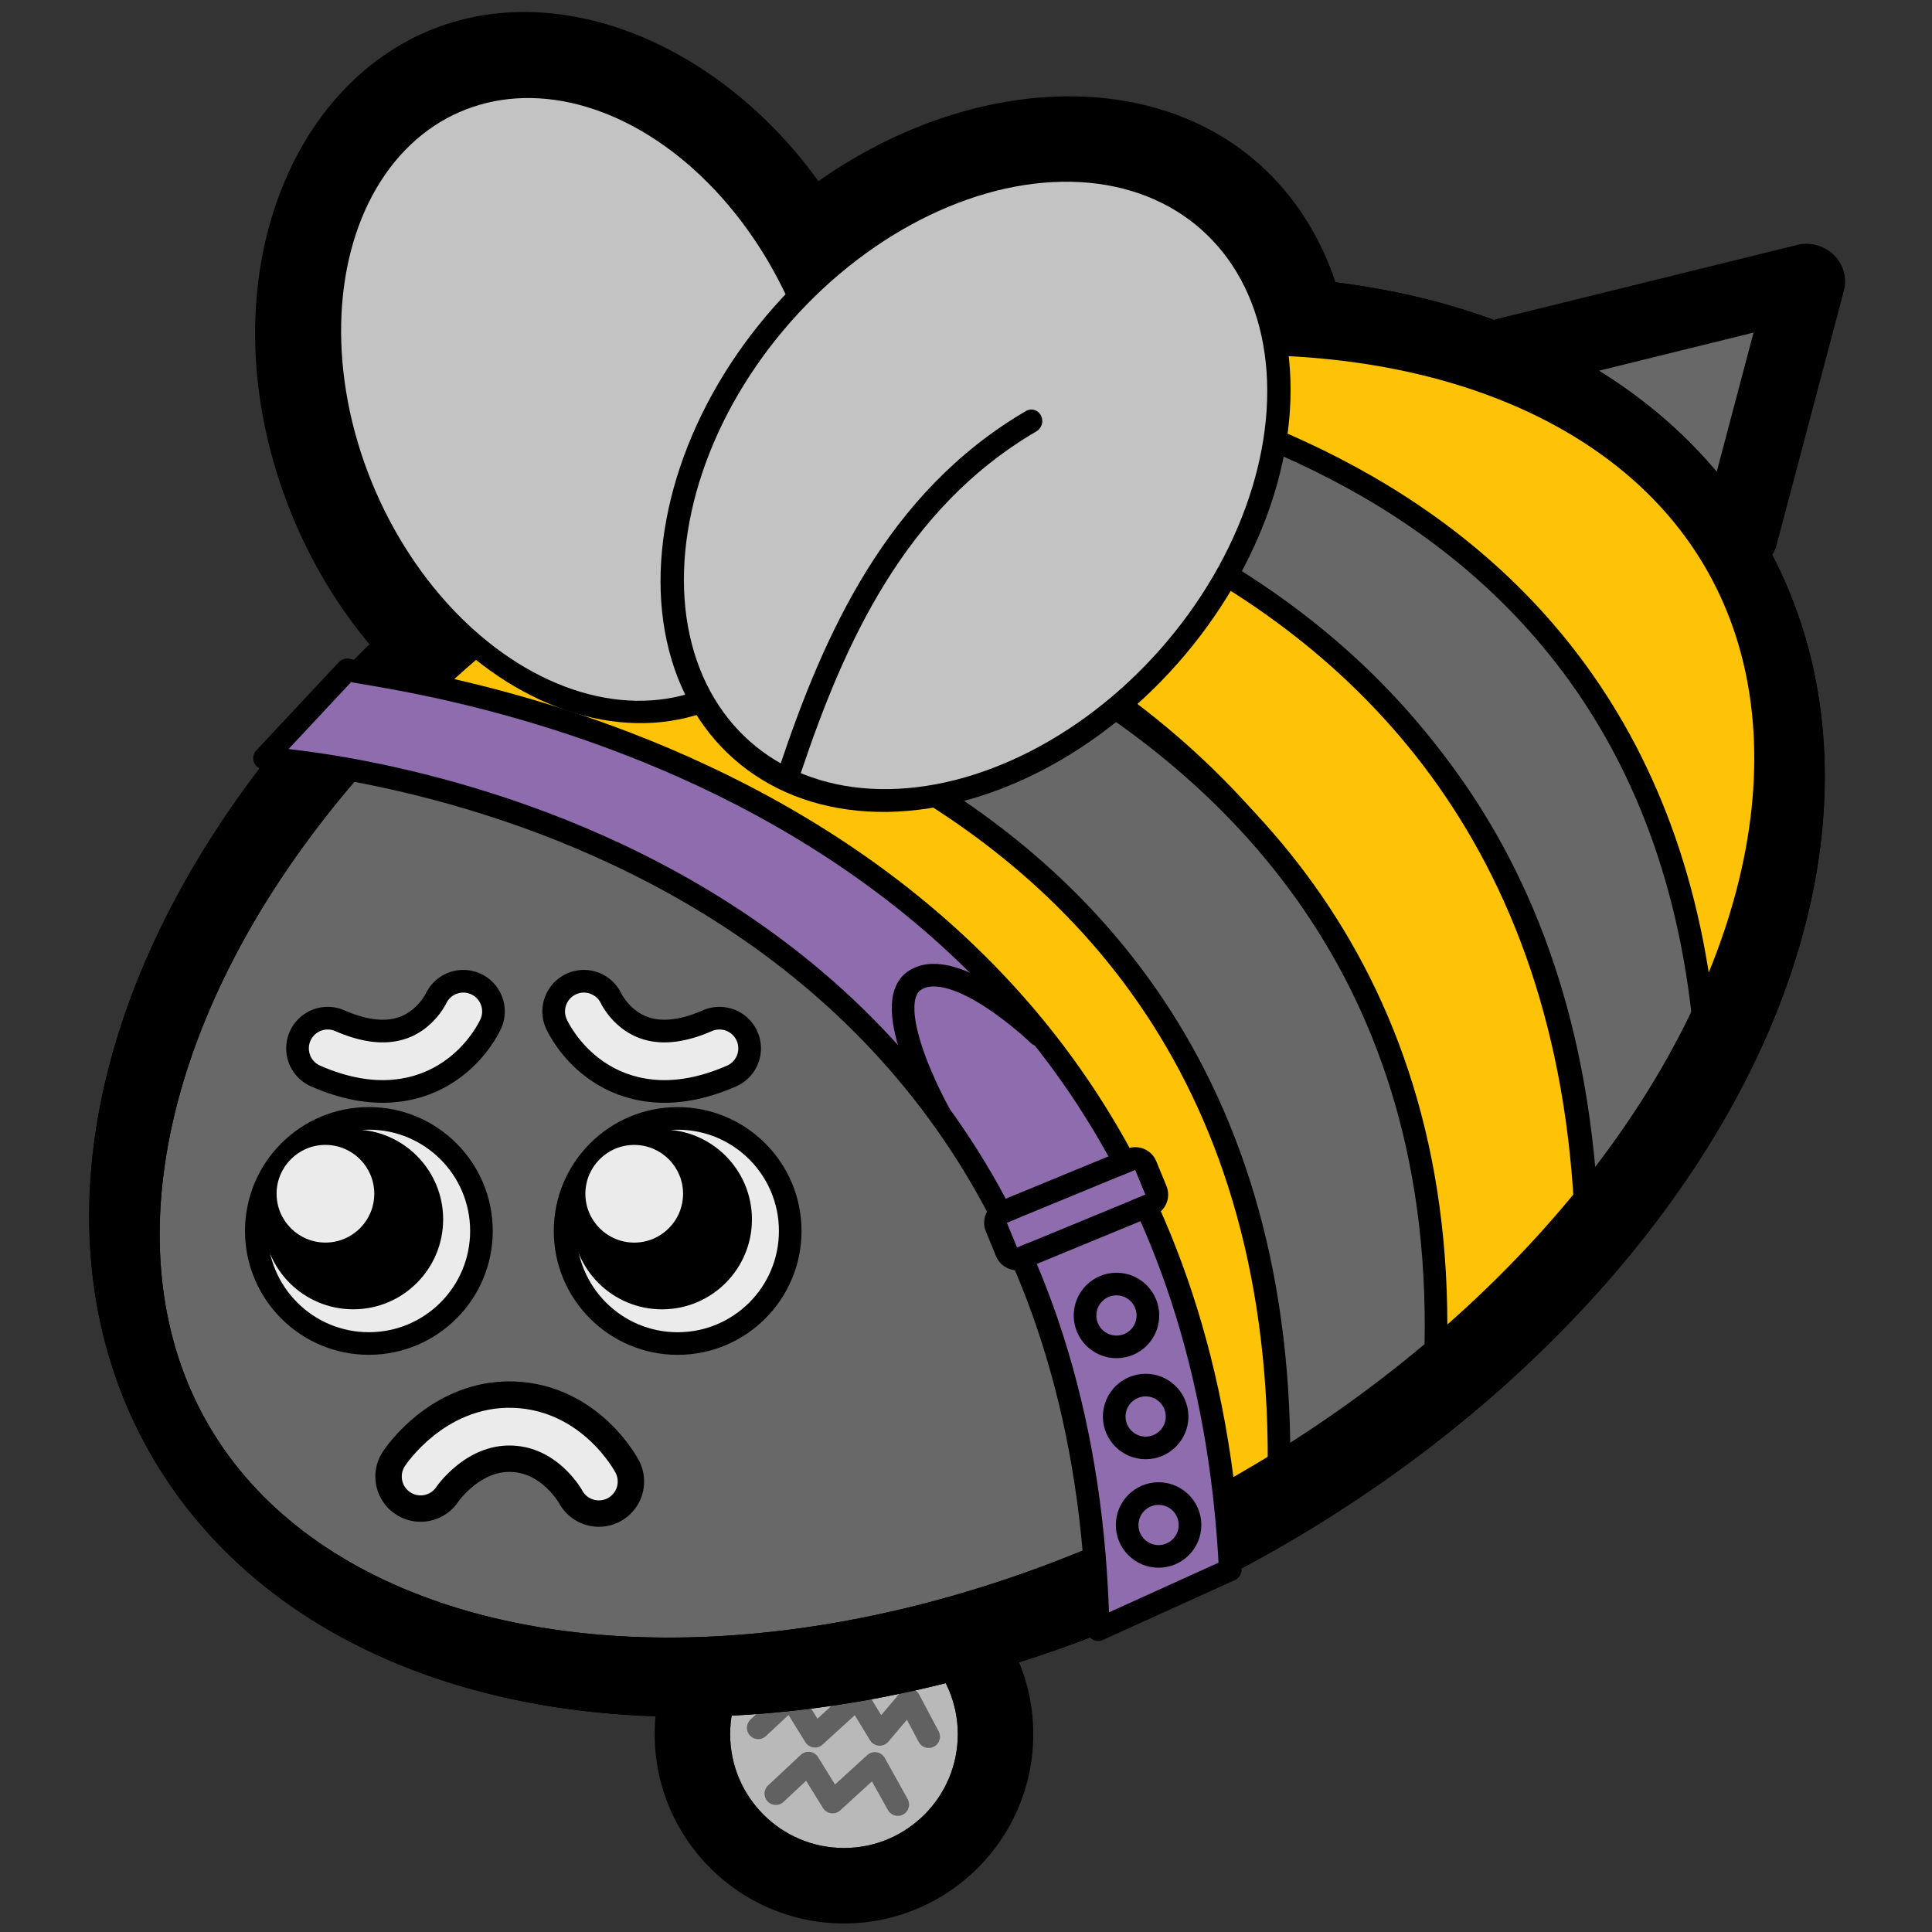 <?xml version="1.0" encoding="UTF-8" standalone="no"?>
<!DOCTYPE svg PUBLIC "-//W3C//DTD SVG 1.1//EN" "http://www.w3.org/Graphics/SVG/1.1/DTD/svg11.dtd">
<svg width="100%" height="100%" viewBox="0 0 256 256" version="1.1" xmlns="http://www.w3.org/2000/svg" xmlns:xlink="http://www.w3.org/1999/xlink" xml:space="preserve" xmlns:serif="http://www.serif.com/" style="fill-rule:evenodd;clip-rule:evenodd;stroke-linecap:round;stroke-linejoin:round;stroke-miterlimit:1.5;">
    <rect x="0" y="0" width="256" height="256" fill="#333333" stroke="none"/>
    <g transform="matrix(1,0,0,1,0,-1686)">
        <g id="blobbee_collar" transform="matrix(1,0,0,1,0,1686)">
            <rect x="0" y="0" width="256" height="256" style="fill:none;"/>
            <g transform="matrix(1.311,0,0,1.311,-33.829,-2296.31)">
                <circle cx="111.106" cy="1926.85" r="11.504" style="fill:rgb(185,185,185);"/>
                <path d="M111.106,1907.71C121.666,1907.71 130.239,1916.29 130.239,1926.85C130.239,1937.4 121.666,1945.98 111.106,1945.98C100.546,1945.98 91.972,1937.4 91.972,1926.85C91.972,1916.29 100.546,1907.71 111.106,1907.71ZM111.106,1915.34C104.756,1915.34 99.601,1920.5 99.601,1926.85C99.601,1933.19 104.756,1938.35 111.106,1938.35C117.455,1938.35 122.61,1933.19 122.61,1926.85C122.61,1920.5 117.455,1915.34 111.106,1915.34Z"/>
            </g>
            <g transform="matrix(1.062,0,0,1.062,-6.781,-1807.46)">
                <path d="M100.988,1917.52L105.063,1913.71L108.068,1918.57L113.348,1913.75L116.145,1918.34L119.811,1914.01L122.257,1918.62" style="fill:none;stroke:rgb(97,97,97);stroke-width:2.82px;"/>
            </g>
            <g transform="matrix(1.062,0,0,1.062,-4.449,-1798.74)">
                <path d="M100.988,1917.52L105.063,1913.71L108.068,1918.57L113.348,1913.75L116.204,1918.88" style="fill:none;stroke:rgb(97,97,97);stroke-width:2.82px;"/>
            </g>
            <g id="Bee" transform="matrix(0.957,0,0,0.957,0.63,0.494)">
                <g id="Sting" transform="matrix(0.783,0.14,-0.136,0.759,67.23,-21.11)">
                    <path d="M189.771,56.854L238.765,34.355L235.05,81.388" style="fill:rgb(104,104,104);stroke:black;stroke-width:13.34px;"/>
                </g>
                <g id="Body" transform="matrix(0.994,-0.574,0.761,1.283,-120.17,92.605)">
                    <ellipse cx="168.926" cy="110.515" rx="107.942" ry="55.376" style="fill:rgb(104,104,104);stroke:black;stroke-width:7.8px;"/>
                </g>
                <g id="Wings-outline" serif:id="Wings outline" transform="matrix(0.96,0.127,-0.127,0.96,7.569,-6.443)">
                    <g transform="matrix(1.177,-0.575,0.651,1.214,-55.893,35.953)">
                        <path d="M87.446,13.709C105.459,13.709 121.418,31.62 121.418,54.893C121.418,78.522 105.109,96.672 86.82,96.672C68.807,96.672 52.848,78.761 52.848,55.488C52.848,31.859 69.157,13.709 87.446,13.709ZM87.133,21.55C72.762,21.55 61.095,36.624 61.095,55.191C61.095,73.758 72.762,88.832 87.133,88.832C101.504,88.832 113.171,73.758 113.171,55.191C113.171,36.624 101.504,21.55 87.133,21.55Z"/>
                    </g>
                    <g transform="matrix(1.243,0.685,-0.776,1.283,74.269,-72.812)">
                        <path d="M86.825,14.343C104.809,14.343 120.781,32.248 120.781,55.483C120.781,78.368 105.155,96.038 87.441,96.038C69.457,96.038 53.485,78.134 53.485,54.899C53.485,32.013 69.111,14.343 86.825,14.343ZM87.133,21.55C72.762,21.55 61.095,36.624 61.095,55.191C61.095,73.758 72.762,88.832 87.133,88.832C101.504,88.832 113.171,73.758 113.171,55.191C113.171,36.624 101.504,21.55 87.133,21.55Z"/>
                    </g>
                </g>
                <g id="Stripes" transform="matrix(1,0,0,1,4.427,10.012)">
                    <g transform="matrix(1,-7.43708e-18,-7.43708e-18,1,92.346,-63.841)">
                        <path d="M37.588,107.021C36.302,108.044 130.102,103.736 138.911,199.269C185.818,73.536 38.054,97.55 37.588,107.021Z" style="fill:rgb(254,194,7);stroke:black;stroke-width:3.13px;"/>
                    </g>
                    <g transform="matrix(1,-7.43708e-18,-7.43708e-18,1,73.491,-52.642)">
                        <path d="M157.766,189.064C152.141,96.884 58.714,94.709 59.225,91.972L24.408,104.867C24.408,104.867 137.219,103.115 141.236,211.738L154.889,190.72" style="fill:rgb(104,104,104);stroke:black;stroke-width:3.13px;"/>
                    </g>
                    <g transform="matrix(1,-7.43708e-18,-7.43708e-18,1,55.573,-39.821)">
                        <path d="M138.184,221.282L158.96,198.917C155.015,90.156 39.958,88.264 39.959,88.304L21.516,99.184C21.345,99.215 140.506,108.796 138.184,221.282Z" style="fill:rgb(254,194,7);stroke:black;stroke-width:3.13px;"/>
                    </g>
                    <g transform="matrix(1,-7.43708e-18,-7.43708e-18,1,25.979,-19.002)">
                        <path d="M52.67,78.448L32.777,93.969C32.777,93.969 147.14,105.355 145.924,216.369L167.401,201.973C175.368,91.857 51.46,79.379 49.702,80.764" style="fill:rgb(104,104,104);stroke:black;stroke-width:3.13px;"/>
                    </g>
                    <g transform="matrix(1,-7.43708e-18,-7.43708e-18,1,-0.424,-0.546)">
                        <path d="M54.907,77.629L39.992,93.485C39.992,93.485 145.269,94.435 147.67,208.921L172.327,197.913C176.533,83.454 58.325,78.845 54.907,77.629Z" style="fill:rgb(254,194,7);stroke:black;stroke-width:3.13px;"/>
                    </g>
                </g>
                <g id="Body-outline" serif:id="Body outline" transform="matrix(0.994,-0.574,0.761,1.283,-120.17,92.605)">
                    <ellipse cx="168.926" cy="110.515" rx="107.942" ry="55.376" style="fill:none;stroke:black;stroke-width:7.8px;"/>
                </g>
                <g id="Wings" transform="matrix(0.96,0.127,-0.127,0.96,7.569,-6.443)">
                    <g id="Back-wing" serif:id="Back wing" transform="matrix(1.177,-0.575,0.651,1.214,-55.893,35.953)">
                        <ellipse cx="87.133" cy="55.191" rx="26.038" ry="33.641" style="fill:rgb(195,195,195);stroke:black;stroke-width:2.36px;"/>
                    </g>
                    <g id="Front-wing" serif:id="Front wing" transform="matrix(0.947,0,0,0.999,5.868,0.314)">
                        <g id="Front-wing-main" serif:id="Front wing main" transform="matrix(1.313,0.686,-0.82,1.284,72.244,-73.198)">
                            <ellipse cx="87.133" cy="55.191" rx="26.038" ry="33.641" style="fill:rgb(195,195,195);stroke:black;stroke-width:2.26px;"/>
                        </g>
                        <path id="Front-wing-line" serif:id="Front wing line" d="M119.334,101.013C123.249,82.03 129.669,61.104 148.451,47.276" style="fill:none;stroke:black;stroke-width:3.33px;"/>
                    </g>
                </g>
                <g id="Face" transform="matrix(0.964,0,0,0.964,-5.964,17.429)">
                    <g id="Mouth" transform="matrix(1,0.023,-0.023,1,-296.837,-704.236)">
                        <path d="M383.199,888.879C383.199,888.879 387.929,881.338 396.218,881.423C404.587,881.508 408.8,889.008 408.8,889.008" style="fill:none;stroke:black;stroke-width:13px;stroke-miterlimit:2;"/>
                        <path d="M383.199,888.879C383.199,888.879 387.929,881.338 396.218,881.423C404.587,881.508 408.8,889.008 408.8,889.008" style="fill:none;stroke:rgb(235,235,235);stroke-width:5.42px;"/>
                    </g>
                    <g id="Eyes" transform="matrix(0.856,0.125,-0.125,0.856,35.143,11.386)">
                        <g id="Right-eye" serif:id="Right eye">
                            <g id="Right-eye1" serif:id="Right eye" transform="matrix(1.143,-0.167,0.167,1.143,-157.44,-795.193)">
                                <circle cx="103.071" cy="847.784" r="16.18" style="fill:rgb(235,235,235);stroke:black;stroke-width:3.25px;"/>
                            </g>
                            <g id="Right-pupil" serif:id="Right pupil" transform="matrix(1.679,-0.245,0.245,1.679,-281.66,-1243.09)">
                                <circle cx="103.071" cy="847.784" r="8.799"/>
                            </g>
                            <g id="Right-eye2" serif:id="Right eye" transform="matrix(0.496,-0.072,0.072,0.496,-18.243,-261.539)">
                                <circle cx="103.071" cy="847.784" r="16.18" style="fill:rgb(235,235,235);"/>
                            </g>
                        </g>
                        <g id="Left-eye" serif:id="Left eye" transform="matrix(1,7.37496e-18,-2.21882e-17,1,-50.731,7.403)">
                            <g id="Right-eye3" serif:id="Right eye" transform="matrix(1.143,-0.167,0.167,1.143,-157.44,-795.193)">
                                <circle cx="103.071" cy="847.784" r="16.18" style="fill:rgb(235,235,235);stroke:black;stroke-width:3.25px;"/>
                            </g>
                            <g id="Right-pupil1" serif:id="Right pupil" transform="matrix(1.679,-0.245,0.245,1.679,-281.66,-1243.09)">
                                <circle cx="103.071" cy="847.784" r="8.799"/>
                            </g>
                            <g id="Right-eye4" serif:id="Right eye" transform="matrix(0.496,-0.072,0.072,0.496,-18.243,-261.539)">
                                <circle cx="103.071" cy="847.784" r="16.18" style="fill:rgb(235,235,235);"/>
                            </g>
                        </g>
                    </g>
                    <g id="Left-eyebrow" serif:id="Left eyebrow" transform="matrix(-0.643,0,0,0.643,161.517,78.338)">
                        <path d="M139.15,75.147C139.15,75.147 147.255,93.107 169.433,83.396" style="fill:none;stroke:black;stroke-width:18.55px;stroke-miterlimit:2;"/>
                        <path d="M139.15,75.147C139.15,75.147 147.255,93.107 169.433,83.396" style="fill:none;stroke:rgb(235,235,235);stroke-width:8.43px;"/>
                    </g>
                    <g id="Right-eyebrow" serif:id="Right eyebrow" transform="matrix(0.643,0,0,0.643,-0.109,78.338)">
                        <path d="M139.15,75.147C139.15,75.147 147.255,93.107 169.433,83.396" style="fill:none;stroke:black;stroke-width:18.55px;stroke-miterlimit:2;"/>
                        <path d="M139.15,75.147C139.15,75.147 147.255,93.107 169.433,83.396" style="fill:none;stroke:rgb(235,235,235);stroke-width:8.43px;"/>
                    </g>
                </g>
            </g>
            <g id="Collar" transform="matrix(0.957,0,0,0.957,2.498,-1.136)">
                <g transform="matrix(1,-7.43708e-18,-7.43708e-18,1,-0.007,13.512)">
                    <path d="M45.462,80.413L34.017,92.66C34.017,92.66 147.047,98.83 149.448,213.317L167.735,205.024C162.172,92.119 48.879,81.63 45.462,80.413Z" style="fill:rgb(142,108,173);stroke:black;stroke-width:3.13px;"/>
                </g>
                <g transform="matrix(0.927,-0.375,0.375,0.927,-713.459,-1535.06)">
                    <path d="M145.623,1882.43C145.623,1882.43 143.403,1865.11 149.469,1864.07C155.99,1862.96 162.446,1877.5 162.446,1877.5" style="fill:none;stroke:black;stroke-width:3.13px;"/>
                </g>
                <g transform="matrix(0.968,-0.399,0.381,0.925,-700.89,-1489.81)">
                    <rect x="135.832" y="1853.51" width="18.387" height="3.716" style="fill:rgb(142,108,173);"/>
                    <path d="M157.212,1853.51L157.212,1857.23C157.212,1858.96 155.872,1860.36 154.219,1860.36L135.832,1860.36C134.18,1860.36 132.84,1858.96 132.84,1857.23L132.84,1853.51C132.84,1851.78 134.18,1850.38 135.832,1850.38L154.219,1850.38C155.872,1850.38 157.212,1851.78 157.212,1853.51ZM154.219,1853.51L135.832,1853.51L135.832,1857.23L154.219,1857.23L154.219,1853.51Z"/>
                </g>
                <g transform="matrix(1,0,0,1,0.661,-1687.23)">
                    <circle cx="151.315" cy="1870.56" r="2.785" style="fill:rgb(142,108,173);"/>
                    <path d="M151.315,1864.64C154.582,1864.64 157.234,1867.29 157.234,1870.56C157.234,1873.82 154.582,1876.47 151.315,1876.47C148.048,1876.47 145.396,1873.82 145.396,1870.56C145.396,1867.29 148.048,1864.64 151.315,1864.64ZM151.315,1867.77C149.778,1867.77 148.53,1869.02 148.53,1870.56C148.53,1872.09 149.778,1873.34 151.315,1873.34C152.852,1873.34 154.099,1872.09 154.099,1870.56C154.099,1869.02 152.852,1867.77 151.315,1867.77Z"/>
                </g>
                <g transform="matrix(1,0,0,1,4.701,-1673.24)">
                    <circle cx="151.315" cy="1870.56" r="2.785" style="fill:rgb(142,108,173);"/>
                    <path d="M151.315,1864.64C154.582,1864.64 157.234,1867.29 157.234,1870.56C157.234,1873.82 154.582,1876.47 151.315,1876.47C148.048,1876.47 145.396,1873.82 145.396,1870.56C145.396,1867.29 148.048,1864.64 151.315,1864.64ZM151.315,1867.77C149.778,1867.77 148.53,1869.02 148.53,1870.56C148.53,1872.09 149.778,1873.34 151.315,1873.34C152.852,1873.34 154.099,1872.09 154.099,1870.56C154.099,1869.02 152.852,1867.77 151.315,1867.77Z"/>
                </g>
                <g transform="matrix(1,0,0,1,6.491,-1658.22)">
                    <circle cx="151.315" cy="1870.56" r="2.785" style="fill:rgb(142,108,173);"/>
                    <path d="M151.315,1864.64C154.582,1864.64 157.234,1867.29 157.234,1870.56C157.234,1873.82 154.582,1876.47 151.315,1876.47C148.048,1876.47 145.396,1873.82 145.396,1870.56C145.396,1867.29 148.048,1864.64 151.315,1864.64ZM151.315,1867.77C149.778,1867.77 148.53,1869.02 148.53,1870.56C148.53,1872.09 149.778,1873.34 151.315,1873.34C152.852,1873.34 154.099,1872.09 154.099,1870.56C154.099,1869.02 152.852,1867.77 151.315,1867.77Z"/>
                </g>
            </g>
        </g>
    </g>
</svg>
